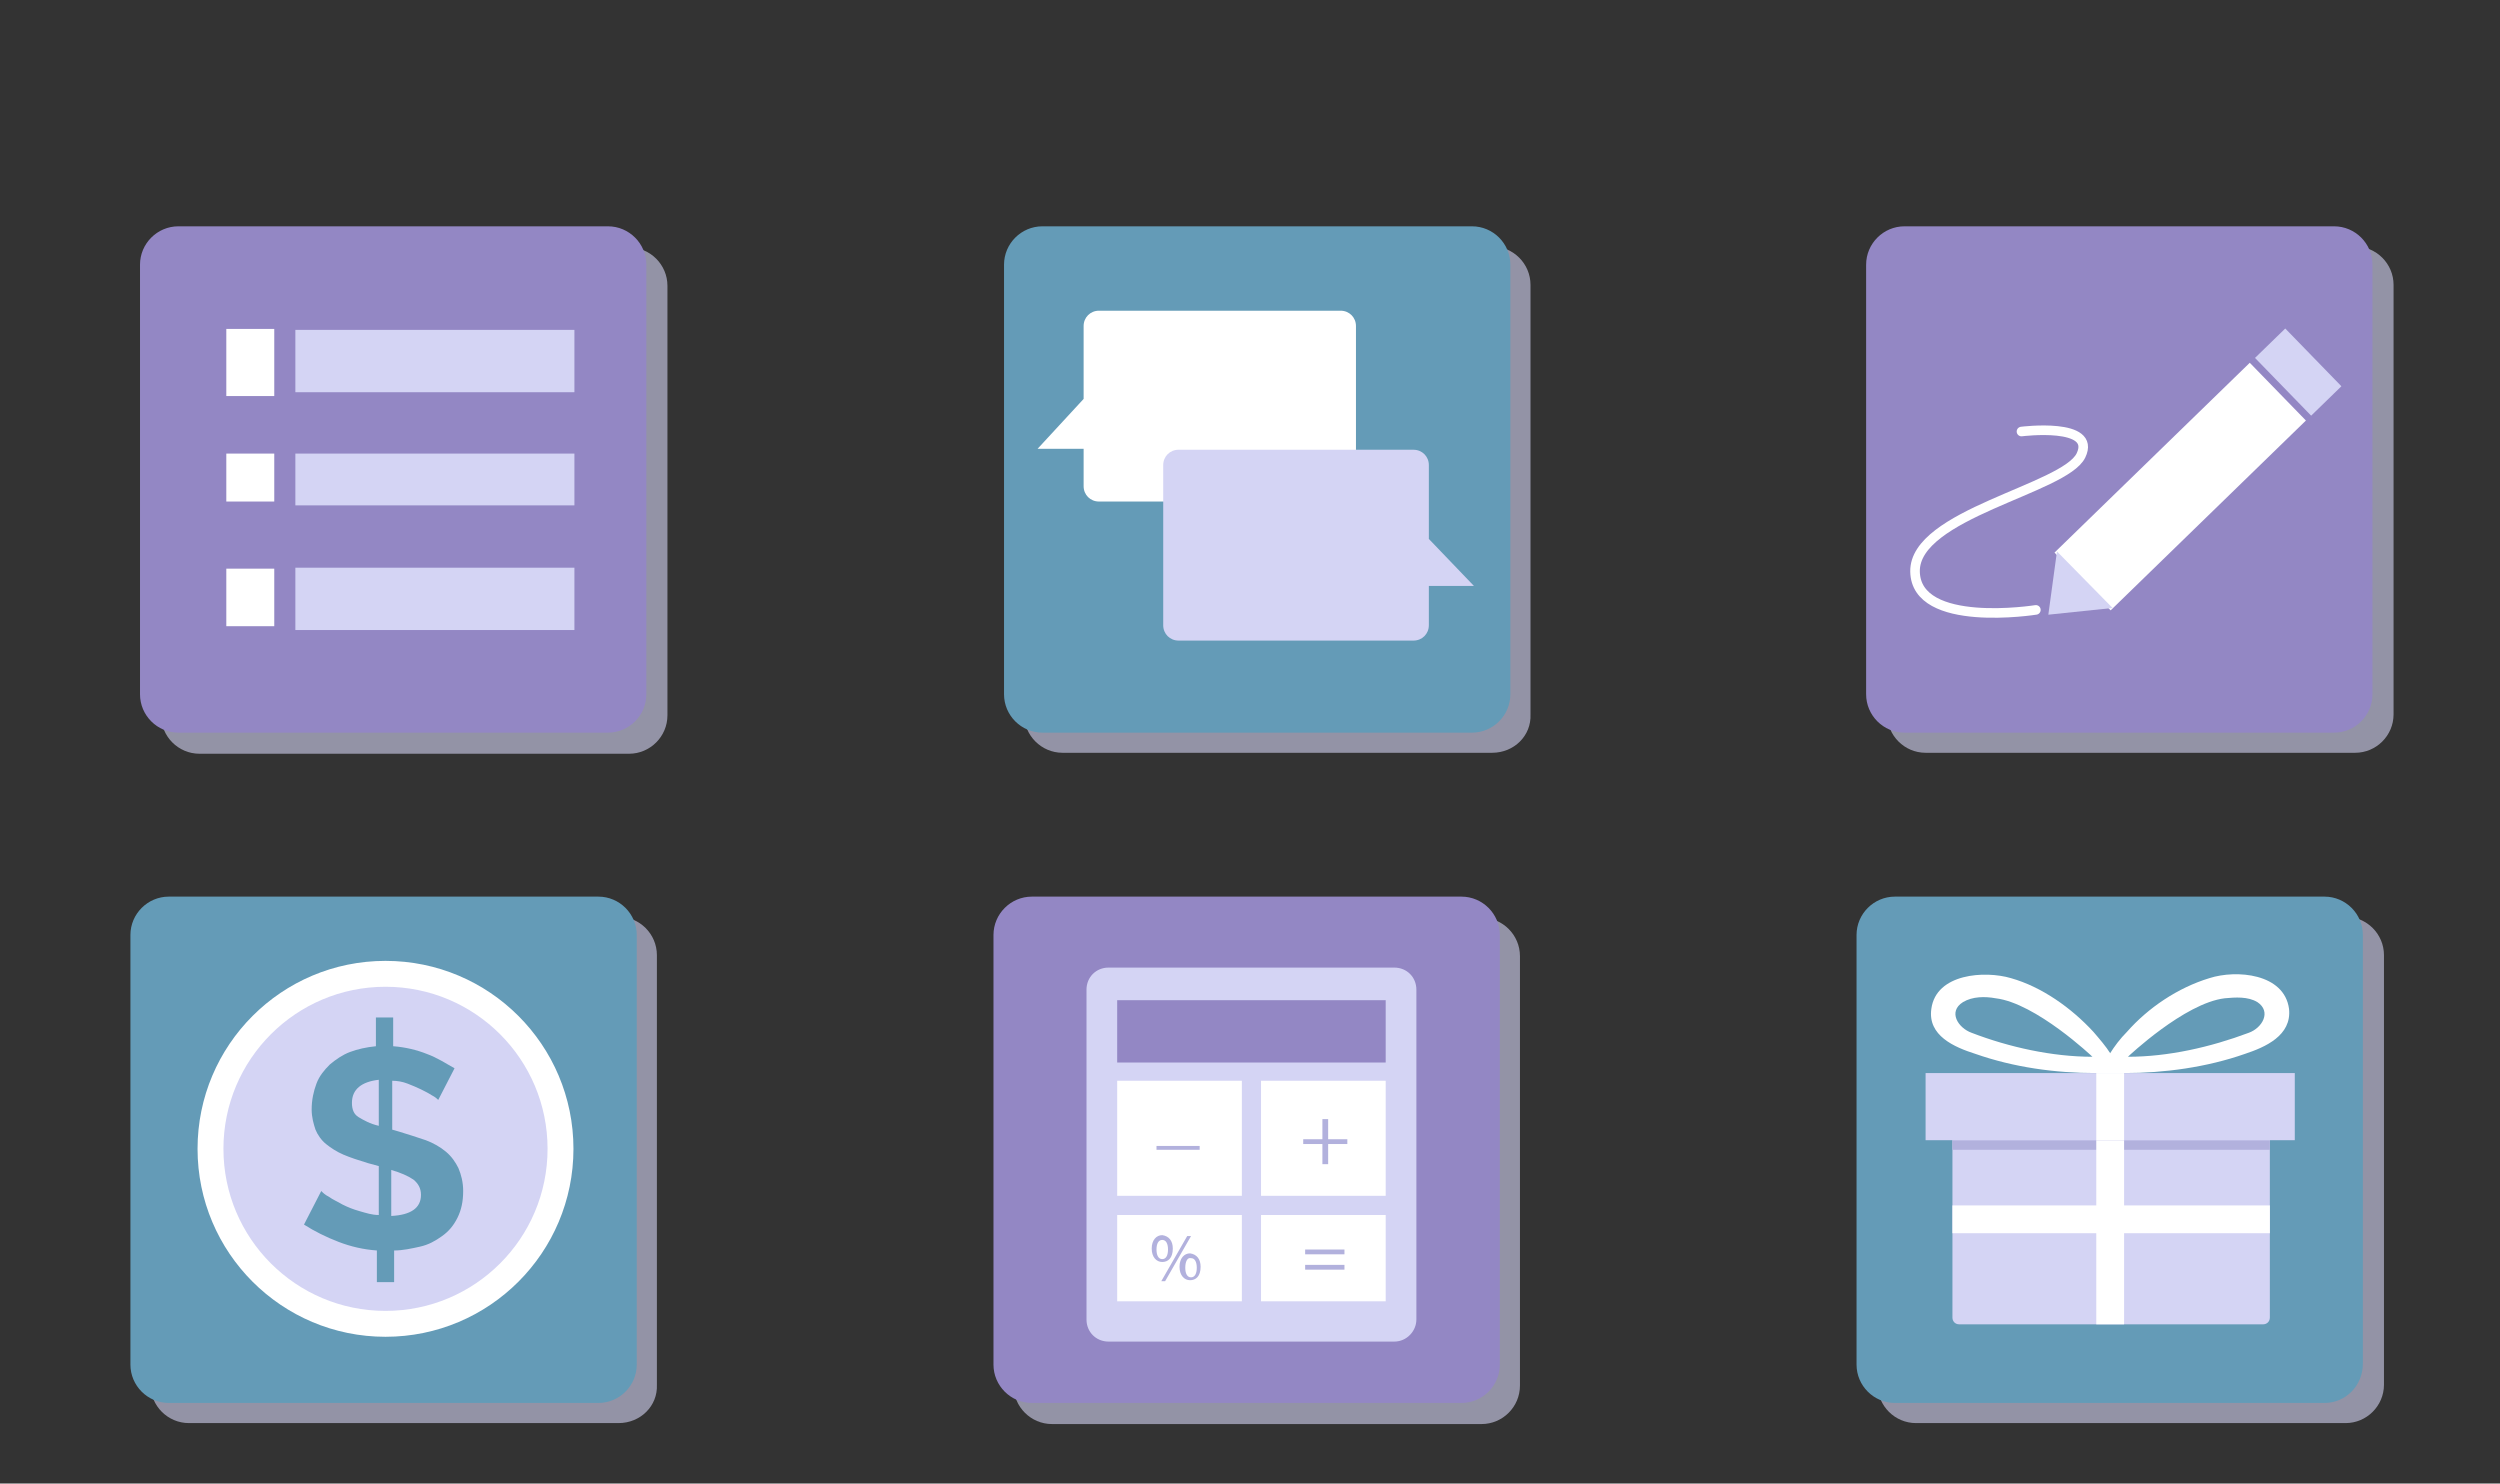 <?xml version="1.0" encoding="utf-8"?>
<!-- Generator: Adobe Illustrator 19.2.0, SVG Export Plug-In . SVG Version: 6.00 Build 0)  -->
<svg version="1.1" id="Layer_1" xmlns="http://www.w3.org/2000/svg" xmlns:xlink="http://www.w3.org/1999/xlink" x="0px" y="0px"
	 viewBox="0 0 260.7 154.7" style="enable-background:new 0 0 260.7 154.7;" xml:space="preserve">
<rect x="0" y="0" width="260.7" height="154.7" fill="#333333" stroke="none"/>
<style type="text/css">
	.st0{opacity:0.6;fill:#D4D4F4;enable-background:new    ;}
	.st1{fill:#9387C4;}
	.st2{fill:#FFFFFF;}
	.st3{fill:#D4D4F4;}
	.st4{fill:none;stroke:#FFFFFF;stroke-linecap:round;stroke-miterlimit:10;}
	.st5{fill:#B2B1DD;}
	.st6{fill:#649BB7;}
</style>
<g>
	<path class="st0" d="M245.6,78.5h-44.8c-2.2,0-4-1.8-4-4V29.7c0-2.2,1.8-4,4-4h44.8c2.2,0,4,1.8,4,4v44.8
		C249.6,76.7,247.8,78.5,245.6,78.5z"/>
	<path class="st1" d="M243.4,76.4h-44.8c-2.2,0-4-1.8-4-4V27.6c0-2.2,1.8-4,4-4h44.8c2.2,0,4,1.8,4,4v44.8
		C247.4,74.6,245.6,76.4,243.4,76.4z"/>
	
		<rect x="213.2" y="46.6" transform="matrix(0.717 -0.697 0.697 0.717 28.899 172.813)" class="st2" width="28.4" height="8.4"/>
	
		<rect x="237.5" y="34.7" transform="matrix(0.717 -0.697 0.697 0.717 40.679 177.981)" class="st3" width="4.4" height="8.4"/>
	<polygon class="st3" points="213.6,64.1 214.5,57.5 220.3,63.4 	"/>
	<path class="st4" d="M212.3,63.6c0,0-12.5,2-12.6-4c-0.1-6,15.6-8.6,17.3-12.1s-6.2-2.5-6.2-2.5"/>
</g>
<g>
	<path class="st0" d="M154.5,148.5h-44.8c-2.2,0-4-1.8-4-4V99.7c0-2.2,1.8-4,4-4h44.8c2.2,0,4,1.8,4,4v44.8
		C158.5,146.7,156.7,148.5,154.5,148.5z"/>
	<path class="st1" d="M152.4,146.3h-44.8c-2.2,0-4-1.8-4-4V97.5c0-2.2,1.8-4,4-4h44.8c2.2,0,4,1.8,4,4v44.8
		C156.4,144.5,154.6,146.3,152.4,146.3z"/>
	<path class="st3" d="M145.4,139.9h-29.8c-1.3,0-2.3-1-2.3-2.3v-34.4c0-1.3,1-2.3,2.3-2.3h29.8c1.3,0,2.3,1,2.3,2.3v34.4
		C147.7,138.8,146.7,139.9,145.4,139.9z"/>
	<rect x="116.5" y="104.3" class="st1" width="28" height="6.5"/>
	<rect x="116.5" y="112.7" class="st2" width="13" height="12"/>
	<rect x="131.5" y="112.7" class="st2" width="13" height="12"/>
	<rect x="116.5" y="126.7" class="st2" width="13" height="9"/>
	<rect x="131.5" y="126.7" class="st2" width="13" height="9"/>
	<g>
		<path class="st5" d="M138.5,116.7v2.1h2v0.5h-2v2.1h-0.6v-2.1h-2v-0.5h2v-2.1H138.5z"/>
	</g>
	<g>
		<path class="st5" d="M122.3,130.2c0,1-0.5,1.4-1.1,1.4s-1.1-0.5-1.1-1.4s0.5-1.4,1.1-1.4C121.9,128.9,122.3,129.4,122.3,130.2z
			 M120.6,130.3c0,0.6,0.2,1,0.6,1s0.6-0.4,0.6-1s-0.2-1-0.6-1C120.8,129.3,120.6,129.7,120.6,130.3z M121.1,133.6l2.7-4.7h0.4
			l-2.7,4.7H121.1z M125.2,132.1c0,1-0.5,1.4-1.1,1.4s-1.1-0.5-1.1-1.4s0.5-1.4,1.1-1.4C124.8,130.8,125.2,131.3,125.2,132.1z
			 M123.6,132.2c0,0.6,0.2,1,0.6,1s0.6-0.4,0.6-1s-0.2-1-0.6-1C123.8,131.1,123.6,131.6,123.6,132.2z"/>
	</g>
	<g>
		<path class="st5" d="M136.1,130.8v-0.5h4.1v0.5H136.1z M136.1,132.4v-0.5h4.1v0.5H136.1z"/>
	</g>
	<g>
		<path class="st5" d="M125.1,119.5v0.4h-4.5v-0.4H125.1z"/>
	</g>
</g>
<g>
	<path class="st0" d="M65.6,78.6H20.8c-2.2,0-4-1.8-4-4V29.8c0-2.2,1.8-4,4-4h44.8c2.2,0,4,1.8,4,4v44.8
		C69.6,76.8,67.8,78.6,65.6,78.6z"/>
	<path class="st1" d="M63.4,76.4H18.6c-2.2,0-4-1.8-4-4V27.6c0-2.2,1.8-4,4-4h44.8c2.2,0,4,1.8,4,4v44.8
		C67.4,74.6,65.6,76.4,63.4,76.4z"/>
	<rect x="23.6" y="34.3" class="st2" width="5" height="7"/>
	<rect x="30.8" y="34.4" class="st3" width="29.1" height="6.5"/>
	<rect x="23.6" y="47.3" class="st2" width="5" height="5"/>
	<rect x="30.8" y="47.3" class="st3" width="29.1" height="5.4"/>
	<rect x="23.6" y="59.3" class="st2" width="5" height="6"/>
	<rect x="30.8" y="59.2" class="st3" width="29.1" height="6.5"/>
</g>
<g>
	<path class="st0" d="M155.6,78.5h-44.8c-2.2,0-4-1.8-4-4V29.7c0-2.2,1.8-4,4-4h44.8c2.2,0,4,1.8,4,4v44.8
		C159.7,76.7,157.9,78.5,155.6,78.5z"/>
	<path class="st6" d="M153.5,76.4h-44.8c-2.2,0-4-1.8-4-4V27.6c0-2.2,1.8-4,4-4h44.8c2.2,0,4,1.8,4,4v44.8
		C157.5,74.6,155.7,76.4,153.5,76.4z"/>
	<g>
		<path class="st2" d="M139.8,32.4h-25.2c-0.9,0-1.6,0.7-1.6,1.6v7.6l-4.8,5.2h4.8v3.9c0,0.9,0.7,1.6,1.6,1.6h25.2
			c0.9,0,1.6-0.7,1.6-1.6V34C141.4,33.1,140.7,32.4,139.8,32.4z"/>
		<path class="st3" d="M153.7,61.1l-4.7-4.9v-7.7c0-0.9-0.7-1.6-1.6-1.6h-24.5c-0.9,0-1.6,0.7-1.6,1.6v16.7c0,0.9,0.7,1.6,1.6,1.6
			h24.5c0.9,0,1.6-0.7,1.6-1.6v-4.1H153.7z"/>
	</g>
</g>
<g>
	<path class="st0" d="M244.6,148.4h-44.8c-2.2,0-4-1.8-4-4V99.6c0-2.2,1.8-4,4-4h44.8c2.2,0,4,1.8,4,4v44.8
		C248.6,146.6,246.8,148.4,244.6,148.4z"/>
	<path class="st6" d="M242.4,146.3h-44.8c-2.2,0-4-1.8-4-4V97.5c0-2.2,1.8-4,4-4h44.8c2.2,0,4,1.8,4,4v44.7
		C246.4,144.5,244.6,146.3,242.4,146.3z"/>
	<path class="st3" d="M236,138.1h-31.7c-0.4,0-0.7-0.3-0.7-0.7v-19.1c0-0.4,0.3-0.7,0.7-0.7H236c0.4,0,0.7,0.3,0.7,0.7v19.1
		C236.7,137.8,236.4,138.1,236,138.1z"/>
	<rect x="203.6" y="125.7" class="st2" width="33.1" height="2.9"/>
	<g>
		<path class="st2" d="M238.7,105.2c-0.5-3.7-5.5-4.1-8.3-3.2c-3.3,1-6.4,3.1-8.6,5.6c-0.7,0.7-1.3,1.5-1.8,2.3c0,0,0,0.1-0.1,0.1
			c-0.2,0.4-0.7,1.9-1.3,1.9h2.9c4.2,0,8.6-0.6,12.6-2C236.2,109.2,239,108,238.7,105.2z M234.5,107.7c-4,1.5-8.4,2.5-12.6,2.5
			c0,0,5.9-5.6,10.1-6.1c1.1-0.1,2.4-0.2,3.4,0.4C236.9,105.5,235.9,107.2,234.5,107.7z"/>
	</g>
	<g>
		<path class="st2" d="M206,109.9c4,1.4,8.3,2,12.6,2h2.9c-0.5,0-1-1.5-1.3-1.9c0,0,0-0.1-0.1-0.1c-0.5-0.8-1.2-1.6-1.8-2.3
			c-2.3-2.5-5.4-4.7-8.6-5.6c-2.7-0.8-7.8-0.5-8.3,3.2C201,108,203.8,109.2,206,109.9z M204.7,104.5c1-0.6,2.3-0.6,3.4-0.4
			c4.2,0.5,10.1,6.1,10.1,6.1c-4.2,0-8.7-1-12.6-2.5C204.2,107.2,203.1,105.5,204.7,104.5z"/>
	</g>
	<rect x="203.6" y="118.9" class="st5" width="33.1" height="1"/>
	<rect x="218.6" y="118.9" class="st2" width="2.9" height="19.2"/>
	<rect x="200.8" y="111.9" class="st3" width="38.5" height="7"/>
	<rect x="218.6" y="111.9" class="st2" width="2.9" height="7"/>
</g>
<g>
	<path class="st0" d="M64.5,148.4H19.7c-2.2,0-4-1.8-4-4V99.6c0-2.2,1.8-4,4-4h44.8c2.2,0,4,1.8,4,4v44.8
		C68.6,146.6,66.8,148.4,64.5,148.4z"/>
	<path class="st6" d="M62.4,146.3H17.6c-2.2,0-4-1.8-4-4V97.5c0-2.2,1.8-4,4-4h44.8c2.2,0,4,1.8,4,4v44.8
		C66.4,144.5,64.6,146.3,62.4,146.3z"/>
	<circle class="st2" cx="40.2" cy="119.8" r="19.6"/>
	<circle class="st3" cx="40.2" cy="119.8" r="16.9"/>
	<g>
		<g>
			<path class="st6" d="M45.7,114.7c-0.1-0.1-0.3-0.3-0.7-0.5c-0.3-0.2-0.7-0.4-1.1-0.6s-0.9-0.4-1.4-0.6s-1.1-0.3-1.6-0.3v5.1
				l0.7,0.2c1,0.3,1.9,0.6,2.8,0.9c0.8,0.3,1.5,0.7,2.1,1.2s1,1.1,1.3,1.7c0.3,0.7,0.5,1.5,0.5,2.4c0,1.1-0.2,2-0.6,2.8
				s-0.9,1.4-1.6,1.9s-1.4,0.9-2.3,1.1s-1.8,0.4-2.7,0.4v3.3h-1.8v-3.3c-1.4-0.1-2.7-0.4-4-0.9s-2.5-1.1-3.6-1.8l1.8-3.5
				c0.2,0.2,0.4,0.4,0.8,0.6c0.4,0.3,0.9,0.5,1.4,0.8c0.6,0.3,1.1,0.5,1.8,0.7s1.3,0.4,2,0.4v-5.1l-1.1-0.3c-1-0.3-1.9-0.6-2.6-0.9
				s-1.3-0.7-1.8-1.1s-0.9-1-1.1-1.5c-0.2-0.6-0.4-1.3-0.4-2.1c0-1,0.2-1.9,0.5-2.7c0.3-0.8,0.8-1.4,1.4-2c0.6-0.5,1.3-1,2.1-1.3
				c0.8-0.3,1.7-0.5,2.7-0.6v-3H41v3c1.3,0.1,2.5,0.4,3.5,0.8c1.1,0.4,2,1,2.9,1.5L45.7,114.7z M36.7,115c0,0.7,0.2,1.2,0.7,1.5
				s1.2,0.7,2.1,0.9v-4.8C37.7,112.8,36.7,113.6,36.7,115z M43.9,124.6c0-0.7-0.3-1.2-0.8-1.6c-0.6-0.4-1.3-0.7-2.3-1v4.8
				C42.8,126.7,43.9,126,43.9,124.6z"/>
		</g>
	</g>
</g>
</svg>
